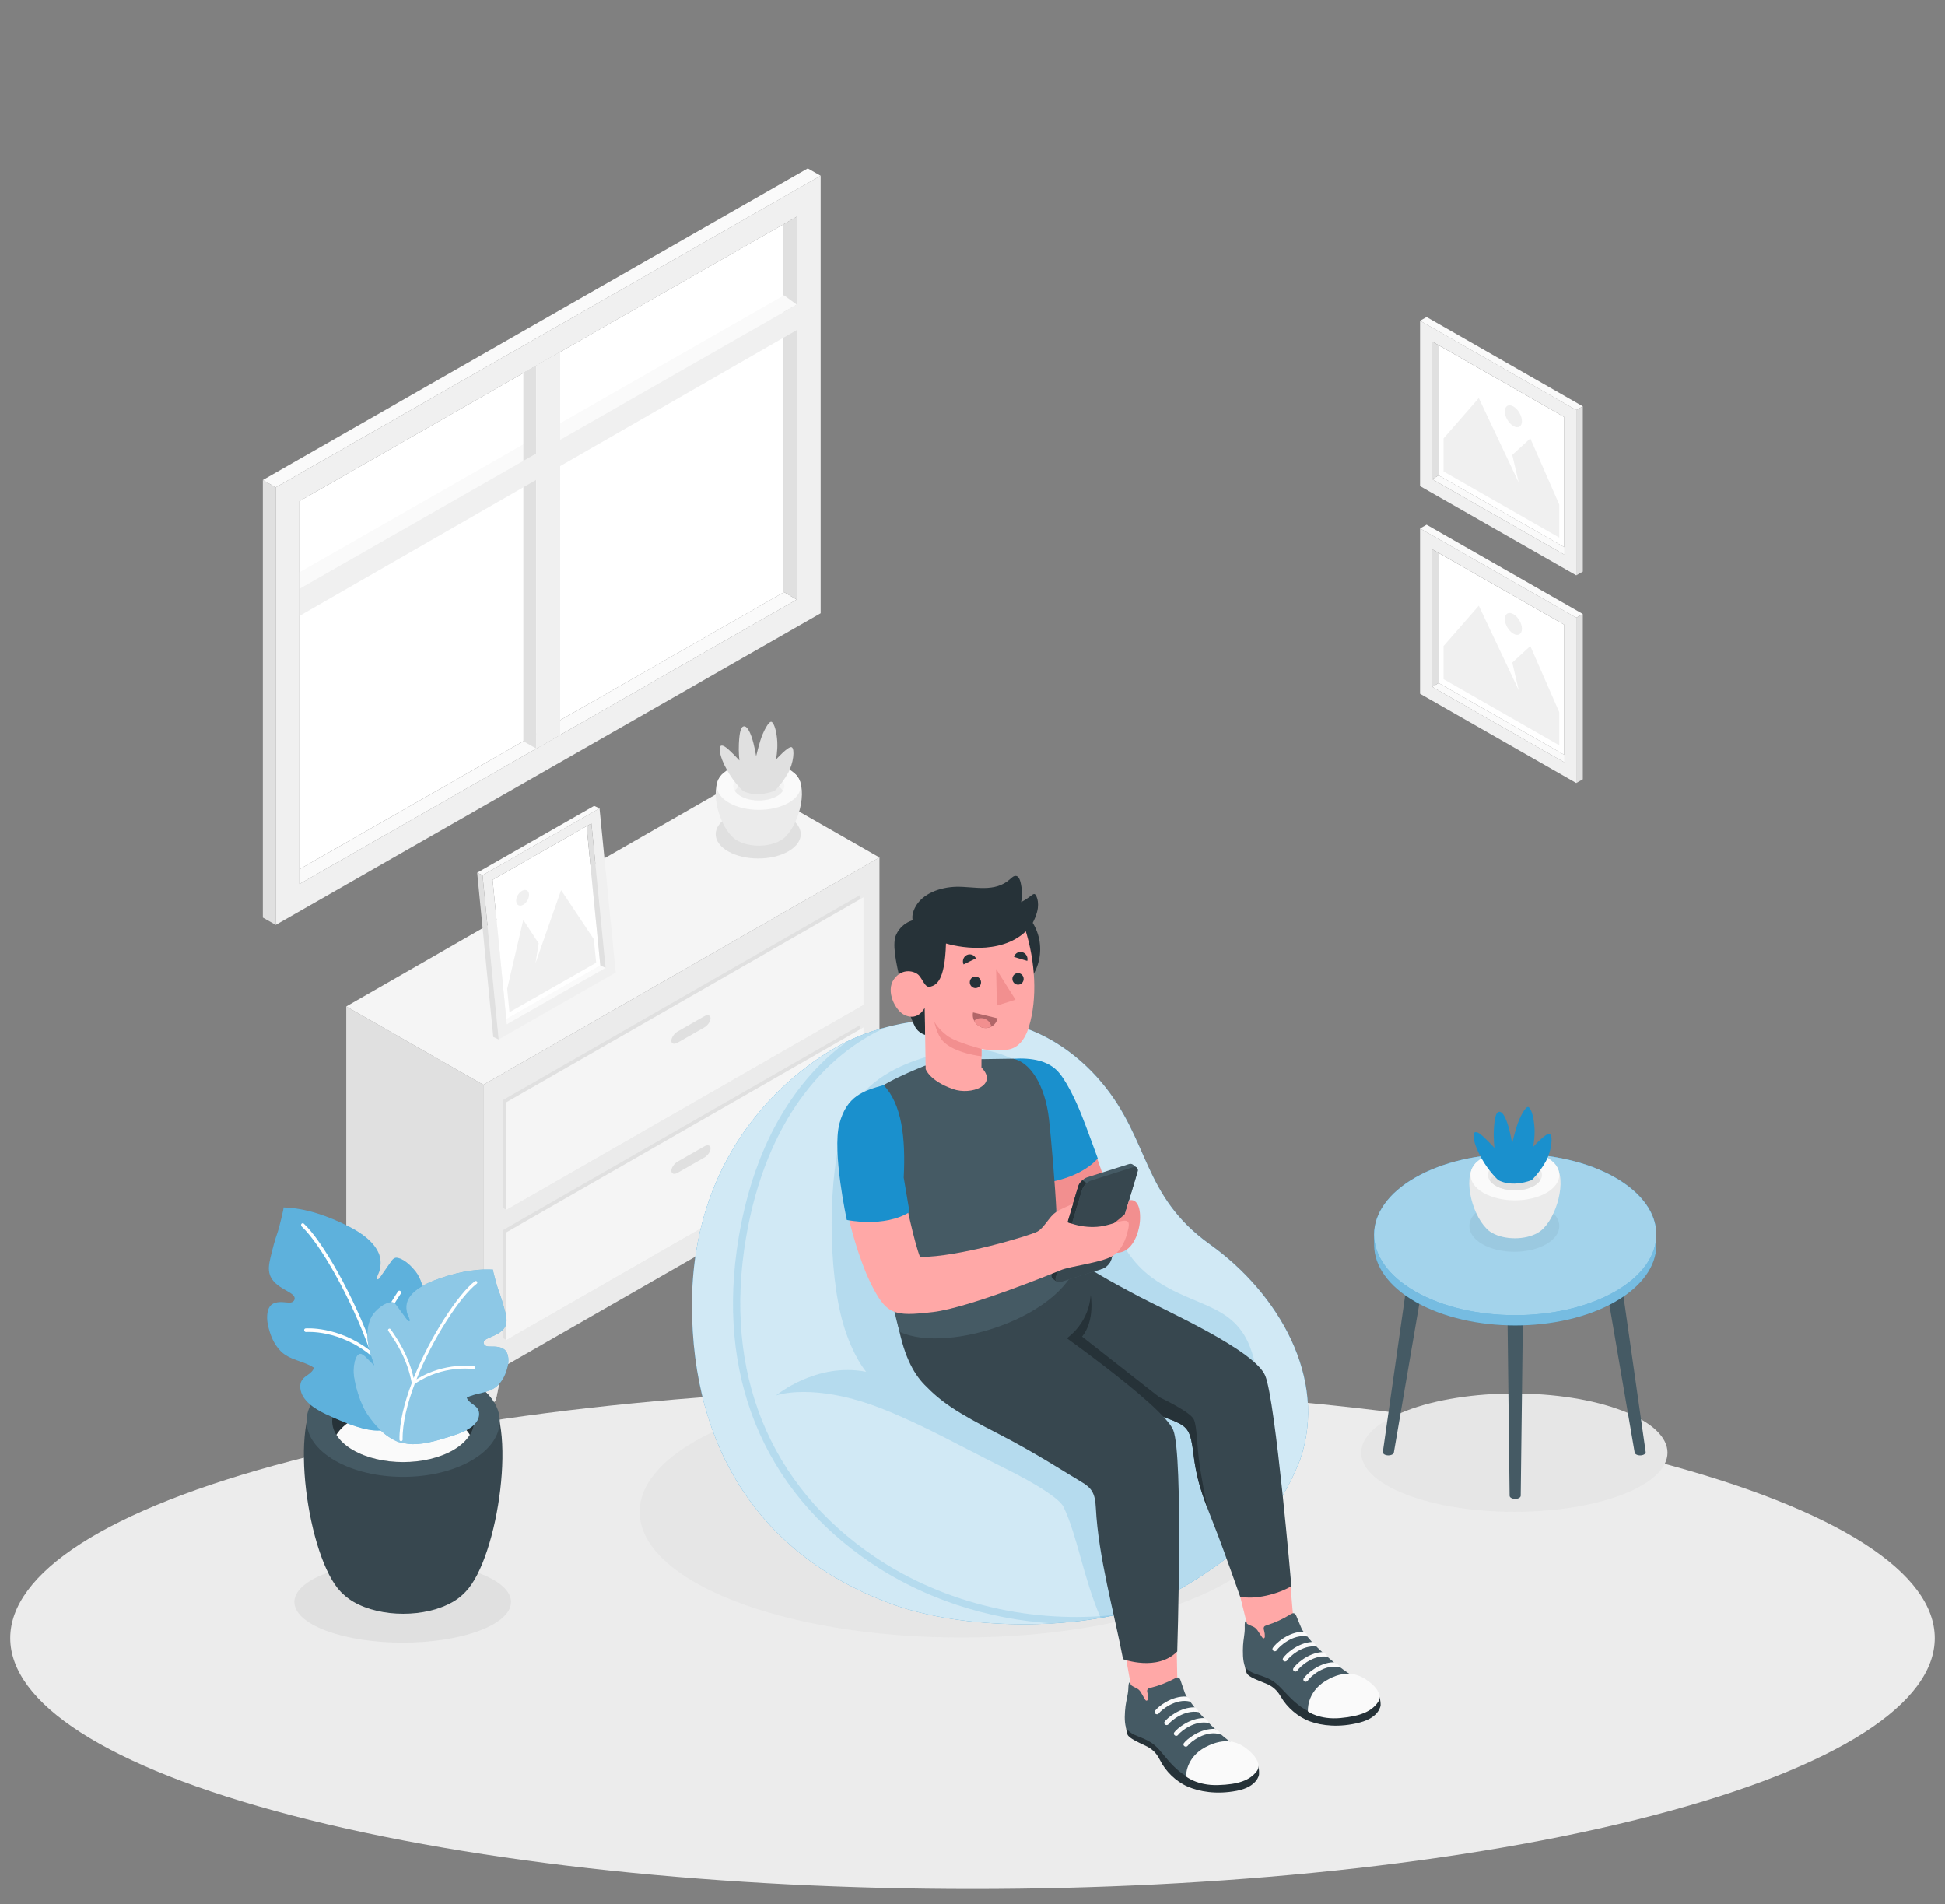 <svg width="190" height="186" viewBox="0 0 190 186" fill="none" xmlns="http://www.w3.org/2000/svg">
<rect x="0" y="0" width="190" height="186" fill="#808080" stroke="none"/>
<path d="M28.533 177.325C-8.178 167.758 -8.178 152.243 28.533 142.675C65.244 133.108 124.762 133.108 161.469 142.675C198.175 152.243 198.179 167.758 161.469 177.325C124.762 186.892 65.244 186.892 28.533 177.325Z" fill="#ECECEC"/>
<path d="M46.819 153.663C50.952 155.214 50.952 157.73 46.819 159.281C42.685 160.832 35.986 160.832 31.857 159.281C27.723 157.73 27.723 155.214 31.857 153.663C35.986 152.112 42.685 152.112 46.819 153.663Z" fill="#E0E0E0"/>
<path d="M137.353 137.804C131.513 140.06 131.513 143.718 137.353 145.974C143.197 148.231 152.665 148.231 158.509 145.974C164.353 143.718 164.353 140.06 158.509 137.804C152.665 135.547 143.193 135.547 137.353 137.804Z" fill="#E6E6E6"/>
<path d="M93.865 159.944C111.195 159.944 125.243 154.448 125.243 147.667C125.243 140.886 111.195 135.389 93.865 135.389C76.535 135.389 62.486 140.886 62.486 147.667C62.486 154.448 76.535 159.944 93.865 159.944Z" fill="#E6E6E6"/>
<path d="M153.425 53.792L152.793 54.162L139.907 46.799L140.535 46.429L153.425 53.792Z" fill="#FAFAFA"/>
<path d="M140.535 46.429L152.793 53.432V40.728L140.535 33.728V46.429Z" fill="white"/>
<path d="M138.72 47.477L153.98 56.197V40.05L138.72 31.33V47.477ZM139.907 33.361L152.793 40.724V54.162L139.907 46.799V33.361Z" fill="#F0F0F0"/>
<path d="M139.907 46.799L140.535 46.429V33.728L139.907 33.361V46.799Z" fill="#E0E0E0"/>
<path d="M138.72 31.33L139.359 30.967L154.619 39.688L153.98 40.05L138.72 31.33Z" fill="#FAFAFA"/>
<path d="M154.619 39.688L153.98 40.05V56.193L154.619 55.834V39.688Z" fill="#E0E0E0"/>
<path d="M141.015 46.047L152.317 52.508V49.276L149.49 42.819L147.728 44.435L148.363 47.14L144.458 38.88L141.015 42.819V46.047Z" fill="#F0F0F0"/>
<path d="M147.838 39.703C148.299 39.968 148.673 40.608 148.673 41.135C148.673 41.663 148.299 41.876 147.838 41.614C147.377 41.349 147.002 40.709 147.002 40.181C146.999 39.65 147.373 39.437 147.838 39.703Z" fill="#F0F0F0"/>
<path d="M153.425 74.076L152.793 74.446L139.907 67.084L140.535 66.713L153.425 74.076Z" fill="#FAFAFA"/>
<path d="M140.535 66.713L152.793 73.717V61.012L140.535 54.012V66.713Z" fill="white"/>
<path d="M138.72 67.761L153.98 76.481V60.335L138.72 51.614V67.761ZM139.907 53.646L152.793 61.008V74.446L139.907 67.084V53.646Z" fill="#F0F0F0"/>
<path d="M139.907 67.084L140.535 66.713V54.012L139.907 53.646V67.084Z" fill="#E0E0E0"/>
<path d="M138.72 51.614L139.359 51.251L154.619 59.972L153.98 60.335L138.72 51.614Z" fill="#FAFAFA"/>
<path d="M154.619 59.972L153.98 60.335V76.478L154.619 76.118V59.972Z" fill="#E0E0E0"/>
<path d="M141.015 66.332L152.317 72.793V69.56L149.49 63.103L147.728 64.719L148.363 67.424L144.458 59.164L141.015 63.103V66.332Z" fill="#F0F0F0"/>
<path d="M147.838 59.987C148.299 60.252 148.673 60.892 148.673 61.42C148.673 61.947 148.299 62.16 147.838 61.898C147.377 61.633 147.002 60.993 147.002 60.466C147.002 59.938 147.373 59.721 147.838 59.987Z" fill="#F0F0F0"/>
<path d="M137.362 125.851C137.362 125.739 137.437 125.627 137.588 125.541C137.887 125.368 138.375 125.368 138.677 125.541C138.828 125.627 138.904 125.739 138.904 125.851L136.167 141.852C136.163 141.93 136.114 142.005 136.008 142.065C135.797 142.185 135.453 142.185 135.241 142.065C135.139 142.005 135.086 141.927 135.082 141.852L137.362 125.851Z" fill="#455A64"/>
<path d="M158.484 125.851C158.484 125.739 158.409 125.627 158.258 125.541C157.959 125.368 157.471 125.368 157.169 125.541C157.018 125.627 156.942 125.739 156.942 125.851L159.679 141.852C159.683 141.93 159.732 142.005 159.838 142.065C160.049 142.185 160.393 142.185 160.605 142.065C160.707 142.005 160.76 141.927 160.764 141.852L158.484 125.851Z" fill="#455A64"/>
<path d="M148.785 127.063C148.785 126.951 148.709 126.839 148.558 126.753C148.259 126.581 147.772 126.581 147.469 126.753C147.318 126.839 147.243 126.951 147.243 127.063L147.469 146.102C147.473 146.18 147.522 146.255 147.628 146.315C147.84 146.435 148.184 146.435 148.396 146.315C148.498 146.255 148.55 146.176 148.554 146.102L148.785 127.063Z" fill="#455A64"/>
<path d="M161.803 120.58H161.792C161.796 118.563 160.457 116.547 157.766 115.009C152.383 111.934 143.655 111.934 138.273 115.009C135.581 116.547 134.247 118.563 134.247 120.58H134.236V121.661C134.27 123.651 135.615 125.634 138.273 127.153C143.655 130.228 152.383 130.228 157.766 127.153C160.423 125.634 161.773 123.651 161.803 121.661V120.58Z" fill="#1A90CD"/>
<path opacity="0.4" d="M161.803 120.58H161.792C161.796 118.563 160.457 116.547 157.766 115.009C152.383 111.934 143.655 111.934 138.273 115.009C135.581 116.547 134.247 118.563 134.247 120.58H134.236V121.661C134.27 123.651 135.615 125.634 138.273 127.153C143.655 130.228 152.383 130.228 157.766 127.153C160.423 125.634 161.773 123.651 161.803 121.661V120.58Z" fill="white"/>
<path d="M138.269 115.009C132.886 118.084 132.886 123.071 138.269 126.15C143.652 129.226 152.38 129.226 157.762 126.15C163.145 123.075 163.145 118.088 157.762 115.009C152.38 111.934 143.652 111.934 138.269 115.009Z" fill="#1A90CD"/>
<path opacity="0.6" d="M138.269 115.009C132.886 118.084 132.886 123.071 138.269 126.15C143.652 129.226 152.38 129.226 157.762 126.15C163.145 123.075 163.145 118.088 157.762 115.009C152.38 111.934 143.652 111.934 138.269 115.009Z" fill="white"/>
<g opacity="0.05">
<path d="M151.038 117.976C152.754 118.956 152.754 120.55 151.038 121.53C149.322 122.51 146.536 122.51 144.82 121.53C143.104 120.55 143.104 118.956 144.82 117.976C146.536 116.996 149.318 116.996 151.038 117.976Z" fill="black"/>
</g>
<path d="M145.19 119.974C143.693 118.462 142.816 114.691 144.275 113.494H151.695C153.154 114.691 152.278 118.462 150.781 119.974C150.769 119.989 150.754 120 150.739 120.015C150.72 120.03 150.705 120.049 150.686 120.064C150.645 120.105 150.599 120.142 150.55 120.183C150.539 120.194 150.527 120.202 150.516 120.209C150.478 120.239 150.444 120.266 150.403 120.295C150.338 120.34 150.274 120.382 150.21 120.419C148.981 121.122 146.986 121.122 145.753 120.419C145.689 120.382 145.621 120.34 145.557 120.295C145.519 120.269 145.485 120.243 145.451 120.217C145.436 120.206 145.421 120.194 145.405 120.183C145.36 120.146 145.315 120.108 145.277 120.067C145.258 120.049 145.235 120.03 145.216 120.011C145.216 119.996 145.201 119.985 145.19 119.974Z" fill="#EBEBEB"/>
<path d="M151.053 113.012C152.746 113.98 152.746 115.548 151.053 116.517C149.359 117.486 146.615 117.486 144.922 116.517C143.228 115.548 143.228 113.98 144.922 113.012C146.615 112.043 149.359 112.043 151.053 113.012Z" fill="#FAFAFA"/>
<path d="M149.855 113.696C150.886 114.284 150.886 115.237 149.855 115.829C148.823 116.416 147.156 116.416 146.124 115.829C145.092 115.241 145.092 114.284 146.124 113.696C147.152 113.109 148.823 113.109 149.855 113.696Z" fill="#EBEBEB"/>
<path d="M146.124 114.71C147.156 114.123 148.823 114.123 149.855 114.71C150.142 114.875 150.346 115.065 150.471 115.271C150.342 115.477 150.138 115.668 149.855 115.832C148.823 116.42 147.156 116.42 146.124 115.832C145.836 115.668 145.632 115.477 145.508 115.271C145.632 115.065 145.836 114.871 146.124 114.71Z" fill="#E0E0E0"/>
<path d="M149.628 115.267C149.628 115.267 150.353 114.583 150.977 113.49C151.601 112.398 151.714 110.939 151.393 110.759C151.072 110.58 149.76 112.035 149.76 112.035C149.76 112.035 149.953 111.145 149.9 110.172C149.843 109.199 149.605 108.316 149.325 108.141C149.046 107.961 148.414 109.188 148.146 110.075C147.878 110.961 147.715 111.691 147.715 111.691C147.715 111.691 147.53 110.49 147.231 109.648C146.902 108.728 146.608 108.518 146.377 108.608C146.146 108.698 145.995 109.128 145.927 110.359C145.882 111.22 145.984 112.117 145.984 112.117C145.984 112.117 145.523 111.612 145.009 111.126C144.445 110.591 144.203 110.516 144.041 110.617C143.878 110.718 143.837 111.553 144.71 113.116C145.481 114.497 146.358 115.264 146.358 115.264C146.358 115.264 147.56 116.042 149.628 115.267Z" fill="#1A90CD"/>
<path d="M49.67 130.722L48.422 136.836L47.21 137.529L46.013 136.845L44.755 130.722L47.21 129.316L49.67 130.722Z" fill="#E0E0E0"/>
<path opacity="0.05" d="M49.67 130.722L48.422 136.836L47.21 137.529L46.013 136.845L44.755 130.722L47.21 129.316L49.67 130.722Z" fill="black"/>
<path d="M47.21 137.529V132.123L49.67 130.722L48.422 136.836L47.21 137.529Z" fill="#EBEBEB"/>
<path opacity="0.05" d="M49.67 130.722L48.862 134.672L47.21 135.614L45.567 134.677L44.755 130.722L47.21 129.316L49.67 130.722Z" fill="black"/>
<path d="M38.866 124.549L37.622 130.667L36.41 131.356L35.208 130.671L33.955 124.549L36.41 123.148L38.866 124.549Z" fill="#E0E0E0"/>
<path opacity="0.05" d="M38.866 124.549L37.622 130.667L36.41 131.356L35.208 130.671L33.955 124.549L36.41 123.148L38.866 124.549Z" fill="black"/>
<path d="M36.41 131.356V125.954L38.866 124.549L37.622 130.667L36.41 131.356Z" fill="#EBEBEB"/>
<path opacity="0.05" d="M38.866 124.549L38.063 128.499L36.41 129.445L34.767 128.503L33.955 124.549L36.41 123.148L38.866 124.549Z" fill="black"/>
<path opacity="0.05" d="M85.216 110.323L83.968 116.441L82.756 117.13L81.559 116.446L80.301 110.323L82.756 108.917L85.216 110.323Z" fill="black"/>
<path d="M82.756 117.13V111.729L85.216 110.323L83.968 116.441L82.756 117.13Z" fill="#EBEBEB"/>
<path opacity="0.05" d="M85.216 110.323L84.409 114.273L82.756 115.215L81.113 114.278L80.301 110.323L82.756 108.917L85.216 110.323Z" fill="black"/>
<path d="M47.21 134.626L33.825 126.978V98.302L47.21 105.955V134.626Z" fill="#E0E0E0"/>
<path d="M47.21 105.955L85.912 83.755V112.427L47.21 134.626V105.955Z" fill="#EBEBEB"/>
<path d="M85.912 83.755L47.21 105.955L33.825 98.302L72.523 76.103L85.912 83.755Z" fill="#F5F5F5"/>
<path d="M49.122 120.157L84 100.144L83.996 110.667L84.348 110.87L49.475 130.883L49.122 130.681V120.157Z" fill="#E0E0E0"/>
<path d="M49.475 120.359L84.348 100.346V110.87L49.475 130.883V120.359Z" fill="#F5F5F5"/>
<path d="M66.197 113.46L68.801 111.972C69.139 111.779 69.413 111.866 69.413 112.17C69.413 112.473 69.139 112.872 68.801 113.065L66.197 114.553C65.858 114.746 65.584 114.659 65.584 114.356C65.584 114.053 65.858 113.653 66.197 113.46Z" fill="#E0E0E0"/>
<path d="M49.122 107.452L83.996 87.439V97.962L84.348 98.164L49.475 118.178L49.122 117.975V107.452Z" fill="#E0E0E0"/>
<path d="M49.475 107.654L84.348 87.641V98.164L49.475 118.178V107.654Z" fill="#F5F5F5"/>
<path d="M66.192 100.75L68.796 99.262C69.135 99.069 69.409 99.157 69.409 99.46C69.409 99.763 69.135 100.163 68.796 100.355L66.192 101.844C65.853 102.037 65.58 101.949 65.58 101.646C65.584 101.348 65.858 100.948 66.192 100.75Z" fill="#E0E0E0"/>
<path d="M77.006 79.8C78.63 80.728 78.63 82.23 77.006 83.158C75.382 84.086 72.75 84.086 71.13 83.158C69.506 82.23 69.506 80.728 71.13 79.8C72.755 78.872 75.386 78.872 77.006 79.8Z" fill="#E0E0E0"/>
<path d="M71.483 81.684C70.068 80.255 69.242 76.691 70.62 75.561H77.633C79.011 76.691 78.18 80.255 76.769 81.684C76.755 81.697 76.742 81.711 76.732 81.725C76.718 81.739 76.7 81.757 76.686 81.771C76.644 81.808 76.602 81.844 76.556 81.881C76.546 81.89 76.533 81.899 76.523 81.909C76.491 81.936 76.454 81.964 76.417 81.987C76.356 82.028 76.296 82.069 76.236 82.102C75.075 82.768 73.186 82.768 72.026 82.102C71.966 82.069 71.901 82.028 71.841 81.987C71.803 81.964 71.775 81.936 71.743 81.913C71.729 81.904 71.715 81.89 71.701 81.881C71.659 81.844 71.618 81.808 71.576 81.771C71.557 81.752 71.539 81.734 71.52 81.716C71.506 81.707 71.492 81.697 71.483 81.684Z" fill="#EBEBEB"/>
<path d="M77.025 75.106C78.626 76.02 78.626 77.504 77.025 78.418C75.423 79.332 72.829 79.332 71.228 78.418C69.627 77.504 69.627 76.02 71.228 75.106C72.829 74.192 75.423 74.192 77.025 75.106Z" fill="#FAFAFA"/>
<path d="M75.888 75.754C76.862 76.309 76.862 77.21 75.888 77.77C74.913 78.326 73.335 78.326 72.36 77.77C71.386 77.214 71.386 76.314 72.36 75.754C73.335 75.198 74.918 75.198 75.888 75.754Z" fill="#F5F5F5"/>
<path d="M72.365 76.709C73.34 76.153 74.918 76.153 75.892 76.709C76.161 76.865 76.356 77.044 76.477 77.237C76.356 77.43 76.166 77.614 75.892 77.765C74.918 78.321 73.34 78.321 72.365 77.765C72.096 77.609 71.901 77.43 71.78 77.237C71.901 77.049 72.091 76.865 72.365 76.709Z" fill="#EBEBEB"/>
<path d="M75.674 77.242C75.674 77.242 76.361 76.594 76.95 75.565C77.54 74.536 77.647 73.154 77.345 72.984C77.038 72.814 75.799 74.192 75.799 74.192C75.799 74.192 75.98 73.351 75.929 72.433C75.878 71.514 75.651 70.683 75.386 70.513C75.122 70.343 74.528 71.5 74.272 72.341C74.017 73.181 73.864 73.87 73.864 73.87C73.864 73.87 73.692 72.736 73.409 71.941C73.098 71.068 72.82 70.871 72.602 70.958C72.383 71.045 72.24 71.45 72.179 72.612C72.133 73.425 72.23 74.275 72.23 74.275C72.23 74.275 71.794 73.797 71.307 73.338C70.773 72.832 70.546 72.763 70.392 72.86C70.239 72.956 70.198 73.746 71.024 75.221C71.752 76.525 72.583 77.251 72.583 77.251C72.583 77.251 73.725 77.968 75.674 77.242Z" fill="#E0E0E0"/>
<path d="M48.988 99.804L49.508 100.052L59.161 94.536L58.641 94.288L48.988 99.804Z" fill="#FAFAFA"/>
<path d="M58.641 94.288L49.456 99.538L48.12 85.942L57.305 80.696L58.641 94.288Z" fill="white"/>
<path d="M60.145 94.99L48.714 101.522L47.136 85.487L58.567 78.955L60.145 94.99ZM57.773 80.425L48.12 85.942L49.508 100.057L59.161 94.54L57.773 80.425Z" fill="#F0F0F0"/>
<path d="M59.161 94.536L58.641 94.288L57.305 80.696L57.773 80.425L59.161 94.536Z" fill="#E0E0E0"/>
<path d="M58.567 78.955L58.038 78.712L46.612 85.243L47.136 85.487L58.567 78.955Z" fill="#FAFAFA"/>
<path d="M46.612 85.243L47.136 85.487L48.714 101.522L48.185 101.279L46.612 85.243Z" fill="#E0E0E0"/>
<path d="M58.237 94.031L49.767 98.867L49.545 96.58L51.118 89.851L52.622 92.147L52.311 94.081L54.812 86.943L58.01 91.739L58.237 94.031Z" fill="#F0F0F0"/>
<path d="M50.988 87.016C50.64 87.214 50.389 87.678 50.427 88.05C50.464 88.422 50.775 88.569 51.118 88.371C51.462 88.174 51.712 87.71 51.68 87.338C51.647 86.961 51.336 86.819 50.988 87.016Z" fill="#F0F0F0"/>
<path d="M76.588 57.835L29.249 84.903V48.947L76.588 21.874V57.835Z" fill="white"/>
<path d="M29.249 84.908V86.346L77.828 58.565L76.588 57.835L29.249 84.908Z" fill="#FAFAFA"/>
<path d="M80.167 59.902L26.933 90.342V47.601L80.167 17.161V59.902ZM77.828 21.166L29.249 48.947V86.346L77.828 58.565V21.166Z" fill="#F0F0F0"/>
<path d="M77.828 58.565L76.588 57.835V21.874L77.828 21.166V58.565Z" fill="#E0E0E0"/>
<path d="M80.167 17.161L78.909 16.445L25.676 46.885L26.933 47.596L80.167 17.161Z" fill="#FAFAFA"/>
<path d="M25.676 46.885L26.933 47.596V90.337L25.676 89.625V46.885Z" fill="#E0E0E0"/>
<path d="M29.249 55.897V57.509L77.828 29.751L76.588 28.846L29.249 55.897Z" fill="#FAFAFA"/>
<path d="M51.123 36.425L52.38 35.709V73.108L51.123 72.396V36.425Z" fill="#E0E0E0"/>
<path d="M54.719 34.377L52.38 35.709V73.108L54.719 71.771V34.377Z" fill="#F0F0F0"/>
<path d="M77.828 29.751V32.245L29.249 60.164V57.509L77.828 29.751Z" fill="#F0F0F0"/>
<path d="M45.466 155.491C48.72 152.169 50.629 138.645 47.458 136.011H31.31C28.138 138.645 30.047 152.165 33.298 155.487C33.325 155.517 33.358 155.547 33.389 155.577C33.426 155.615 33.464 155.652 33.502 155.686C33.593 155.775 33.691 155.861 33.797 155.947C33.824 155.97 33.85 155.989 33.876 156.007C33.956 156.071 34.035 156.131 34.122 156.194C34.262 156.292 34.402 156.385 34.542 156.464C37.218 158.009 41.557 158.009 44.234 156.464C44.377 156.385 44.517 156.292 44.657 156.194C44.736 156.138 44.812 156.078 44.884 156.022C44.914 155.996 44.948 155.974 44.978 155.947C45.08 155.865 45.175 155.779 45.262 155.693C45.307 155.652 45.349 155.611 45.39 155.566C45.413 155.543 45.439 155.517 45.466 155.491Z" fill="#37474F"/>
<path d="M32.712 134.949C29.027 137.077 29.027 140.53 32.712 142.659C36.398 144.788 42.37 144.788 46.056 142.659C49.741 140.53 49.741 137.077 46.056 134.949C42.366 132.82 36.394 132.82 32.712 134.949Z" fill="#455A64"/>
<path d="M34.481 135.974C31.775 137.537 31.775 140.07 34.481 141.634C37.188 143.198 41.572 143.198 44.279 141.634C46.985 140.07 46.985 137.537 44.279 135.974C41.576 134.41 37.188 134.41 34.481 135.974Z" fill="#263238"/>
<path d="M44.279 138.66C41.572 137.096 37.188 137.096 34.481 138.66C33.729 139.094 33.196 139.606 32.86 140.149C33.192 140.691 33.729 141.2 34.481 141.638C37.188 143.202 41.572 143.202 44.279 141.638C45.031 141.204 45.564 140.691 45.901 140.149C45.568 139.606 45.031 139.094 44.279 138.66Z" fill="#FAFAFA"/>
<path d="M38.174 139.595C38.065 139.636 37.206 139.726 37.089 139.73C35.732 139.786 34.073 139.124 32.58 138.469C31.597 138.039 30.27 137.451 29.635 136.445C29.322 135.948 29.204 135.263 29.495 134.806C29.809 134.316 30.52 134.178 30.66 133.587C29.616 132.902 28.278 132.865 27.39 131.941C26.721 131.245 26.373 130.351 26.169 129.393C26.048 128.828 26.048 128.061 26.347 127.624C26.702 127.107 27.424 127.152 28.04 127.216C28.203 127.231 28.373 127.246 28.52 127.19C28.668 127.133 28.796 126.984 28.785 126.808C28.773 126.591 28.577 126.426 28.399 126.31C28.017 126.063 27.609 125.869 27.239 125.603C26.868 125.334 26.524 124.979 26.366 124.53C26.18 123.995 26.286 123.422 26.407 122.895C26.615 122.004 26.846 121.107 27.152 120.257C27.227 120.052 27.768 117.942 27.692 117.938C29.851 117.994 32.077 118.78 34.084 119.801C35.207 120.37 36.806 121.402 37.127 122.839C37.218 123.246 37.18 123.658 37.089 124.047C37.048 124.223 36.961 124.384 36.897 124.552C36.859 124.657 36.693 125.061 36.972 124.93C37.033 124.9 37.078 124.84 37.116 124.784C37.471 124.272 37.827 123.759 38.182 123.25C38.288 123.097 38.405 122.936 38.571 122.876C38.93 122.745 39.781 123.149 40.593 124.185C41.13 124.874 41.376 125.794 41.425 126.658C41.508 128.046 41.108 129.359 40.711 130.635C41.032 130.31 41.353 129.984 41.675 129.659C42.801 128.518 43.009 131.208 42.971 131.765C42.861 133.235 42.268 135.401 41.523 136.572C40.654 137.923 39.63 139.056 38.174 139.595Z" fill="#1A90CD"/>
<path opacity="0.3" d="M38.174 139.595C38.065 139.636 37.206 139.726 37.089 139.73C35.732 139.786 34.073 139.124 32.58 138.469C31.597 138.039 30.27 137.451 29.635 136.445C29.322 135.948 29.204 135.263 29.495 134.806C29.809 134.316 30.52 134.178 30.66 133.587C29.616 132.902 28.278 132.865 27.39 131.941C26.721 131.245 26.373 130.351 26.169 129.393C26.048 128.828 26.048 128.061 26.347 127.624C26.702 127.107 27.424 127.152 28.04 127.216C28.203 127.231 28.373 127.246 28.52 127.19C28.668 127.133 28.796 126.984 28.785 126.808C28.773 126.591 28.577 126.426 28.399 126.31C28.017 126.063 27.609 125.869 27.239 125.603C26.868 125.334 26.524 124.979 26.366 124.53C26.18 123.995 26.286 123.422 26.407 122.895C26.615 122.004 26.846 121.107 27.152 120.257C27.227 120.052 27.768 117.942 27.692 117.938C29.851 117.994 32.077 118.78 34.084 119.801C35.207 120.37 36.806 121.402 37.127 122.839C37.218 123.246 37.18 123.658 37.089 124.047C37.048 124.223 36.961 124.384 36.897 124.552C36.859 124.657 36.693 125.061 36.972 124.93C37.033 124.9 37.078 124.84 37.116 124.784C37.471 124.272 37.827 123.759 38.182 123.25C38.288 123.097 38.405 122.936 38.571 122.876C38.93 122.745 39.781 123.149 40.593 124.185C41.13 124.874 41.376 125.794 41.425 126.658C41.508 128.046 41.108 129.359 40.711 130.635C41.032 130.31 41.353 129.984 41.675 129.659C42.801 128.518 43.009 131.208 42.971 131.765C42.861 133.235 42.268 135.401 41.523 136.572C40.654 137.923 39.63 139.056 38.174 139.595Z" fill="white"/>
<path d="M36.639 132.39C37.116 129.468 38.374 127.537 39.13 126.385L39.157 126.344C39.206 126.269 39.187 126.157 39.112 126.097C39.04 126.037 38.938 126.049 38.889 126.123L38.862 126.164C38.14 127.268 36.968 129.079 36.424 131.776C34.549 126.524 31.472 121.185 29.688 119.528C29.613 119.46 29.503 119.464 29.446 119.539C29.39 119.618 29.405 119.734 29.48 119.805C31.242 121.439 34.281 126.718 36.122 131.896C33.007 129.494 29.881 129.748 29.847 129.752C29.76 129.76 29.699 129.846 29.715 129.943C29.726 130.01 29.767 130.066 29.82 130.089C29.847 130.1 29.873 130.104 29.9 130.104C29.934 130.1 33.192 129.831 36.318 132.472C37.15 134.93 37.69 137.332 37.671 139.281C37.671 139.356 37.709 139.423 37.766 139.46C37.789 139.475 37.815 139.483 37.842 139.487C37.936 139.498 38.015 139.423 38.015 139.318C38.038 137.335 37.486 134.889 36.639 132.39Z" fill="white"/>
<path d="M38.892 140.841C38.991 140.882 39.758 141.017 39.868 141.032C41.085 141.178 42.57 140.759 43.905 140.336C44.785 140.059 45.972 139.677 46.532 138.907C46.812 138.525 46.914 137.975 46.649 137.586C46.365 137.163 45.727 136.999 45.598 136.509C46.528 136.026 47.73 136.097 48.52 135.413C49.117 134.896 49.42 134.193 49.601 133.43C49.707 132.981 49.703 132.356 49.431 131.978C49.11 131.533 48.463 131.518 47.911 131.522C47.764 131.522 47.617 131.522 47.481 131.466C47.348 131.41 47.235 131.279 47.242 131.136C47.25 130.961 47.424 130.841 47.586 130.762C47.927 130.59 48.293 130.463 48.622 130.272C48.955 130.081 49.261 129.816 49.397 129.46C49.56 129.038 49.461 128.566 49.348 128.129C49.155 127.388 48.943 126.643 48.664 125.933C48.596 125.76 48.097 124.006 48.165 124.01C46.229 123.897 44.237 124.373 42.442 125.053C41.44 125.435 40.011 126.153 39.732 127.298C39.652 127.624 39.686 127.96 39.773 128.282C39.811 128.428 39.89 128.566 39.947 128.705C39.981 128.795 40.132 129.135 39.883 129.004C39.826 128.974 39.788 128.925 39.751 128.873C39.429 128.432 39.108 127.99 38.783 127.549C38.684 127.418 38.582 127.279 38.431 127.216C38.11 127.081 37.346 127.347 36.624 128.132C36.144 128.652 35.933 129.382 35.891 130.081C35.823 131.204 36.194 132.3 36.556 133.362C36.265 133.074 35.974 132.786 35.687 132.498C34.67 131.488 34.496 133.658 34.538 134.114C34.644 135.315 35.188 137.122 35.865 138.125C36.655 139.296 37.581 140.295 38.892 140.841Z" fill="#1A90CD"/>
<path opacity="0.5" d="M38.892 140.841C38.991 140.882 39.758 141.017 39.868 141.032C41.085 141.178 42.57 140.759 43.905 140.336C44.785 140.059 45.972 139.677 46.532 138.907C46.812 138.525 46.914 137.975 46.649 137.586C46.365 137.163 45.727 136.999 45.598 136.509C46.528 136.026 47.73 136.097 48.52 135.413C49.117 134.896 49.42 134.193 49.601 133.43C49.707 132.981 49.703 132.356 49.431 131.978C49.11 131.533 48.463 131.518 47.911 131.522C47.764 131.522 47.617 131.522 47.481 131.466C47.348 131.41 47.235 131.279 47.242 131.136C47.25 130.961 47.424 130.841 47.586 130.762C47.927 130.59 48.293 130.463 48.622 130.272C48.955 130.081 49.261 129.816 49.397 129.46C49.56 129.038 49.461 128.566 49.348 128.129C49.155 127.388 48.943 126.643 48.664 125.933C48.596 125.76 48.097 124.006 48.165 124.01C46.229 123.897 44.237 124.373 42.442 125.053C41.44 125.435 40.011 126.153 39.732 127.298C39.652 127.624 39.686 127.96 39.773 128.282C39.811 128.428 39.89 128.566 39.947 128.705C39.981 128.795 40.132 129.135 39.883 129.004C39.826 128.974 39.788 128.925 39.751 128.873C39.429 128.432 39.108 127.99 38.783 127.549C38.684 127.418 38.582 127.279 38.431 127.216C38.11 127.081 37.346 127.347 36.624 128.132C36.144 128.652 35.933 129.382 35.891 130.081C35.823 131.204 36.194 132.3 36.556 133.362C36.265 133.074 35.974 132.786 35.687 132.498C34.67 131.488 34.496 133.658 34.538 134.114C34.644 135.315 35.188 137.122 35.865 138.125C36.655 139.296 37.581 140.295 38.892 140.841Z" fill="white"/>
<path d="M40.223 135.095C39.781 132.685 38.639 131.024 37.955 130.033L37.928 129.995C37.883 129.932 37.902 129.842 37.966 129.797C38.031 129.752 38.121 129.771 38.167 129.835L38.189 129.872C38.843 130.822 39.905 132.378 40.408 134.608C42.06 130.478 44.789 126.363 46.381 125.147C46.449 125.098 46.543 125.106 46.596 125.173C46.649 125.24 46.634 125.334 46.57 125.386C45.001 126.587 42.306 130.65 40.684 134.728C43.462 133.003 46.271 133.441 46.297 133.445C46.377 133.456 46.43 133.531 46.415 133.609C46.407 133.662 46.365 133.703 46.32 133.722C46.297 133.729 46.275 133.733 46.248 133.725C46.218 133.722 43.296 133.261 40.506 135.181C39.777 137.115 39.304 139.03 39.331 140.616C39.331 140.676 39.297 140.729 39.248 140.755C39.229 140.766 39.206 140.77 39.18 140.77C39.093 140.77 39.025 140.702 39.025 140.62C38.998 139.011 39.478 137.062 40.223 135.095Z" fill="white"/>
<path d="M81.736 102.259C75.956 105.559 67.595 113.37 67.595 127.459C67.595 141.548 74.323 152.023 87.205 156.703C94.096 159.206 105.141 159.337 112.244 156.831C119.483 153.164 124.355 149.397 127.012 142.555C129.745 134.612 124.854 126.299 118.201 121.548C111.548 116.797 112.342 111.384 107.64 105.761C105.111 102.738 101.388 100.153 96.844 99.651C91.881 99.109 86.132 99.745 81.736 102.259Z" fill="#1A90CD"/>
<path opacity="0.8" d="M81.736 102.259C75.956 105.559 67.595 113.37 67.595 127.459C67.595 141.548 74.323 152.023 87.205 156.703C94.096 159.206 105.141 159.337 112.244 156.831C119.483 153.164 124.355 149.397 127.012 142.555C129.745 134.612 124.854 126.299 118.201 121.548C111.548 116.797 112.342 111.384 107.64 105.761C105.111 102.738 101.388 100.153 96.844 99.651C91.881 99.109 86.132 99.745 81.736 102.259Z" fill="white"/>
<path opacity="0.15" d="M109.152 157.706C100.9 158.66 92.274 156.651 85.504 152.094C75.136 145.113 70.649 134.047 72.868 120.935C74.829 109.352 80.681 102.974 86.555 100.336C85.24 100.68 83.966 101.137 82.771 101.717C78.016 105.151 73.786 111.256 72.168 120.815C69.9 134.216 74.497 145.529 85.107 152.674C90.26 156.142 96.463 158.162 102.775 158.563C104.99 158.439 107.16 158.155 109.152 157.706Z" fill="#1A90CD"/>
<path opacity="0.15" d="M114.157 125.813C109.87 123.467 109.039 120.897 105.319 111.335C101.599 101.769 94.814 102.495 94.814 102.495C94.814 102.495 84.85 102.828 82.469 109.857C80.825 114.709 80.859 124.275 82.408 129.434C83.338 132.528 84.612 133.987 84.612 133.987C79.713 133.033 75.812 136.303 75.812 136.303C75.812 136.303 79.483 134.945 86.268 137.639C90.286 139.232 93.809 141.26 98.054 143.363C101.437 145.035 103.539 146.445 103.89 147.182C105.247 150.003 105.803 154.047 107.519 158.031C109.36 157.71 111.046 157.291 112.49 156.707C116.806 154.504 120.269 152.248 122.911 149.3C122.99 148.346 122.934 147.366 122.96 146.412C123.055 142.891 123.1 139.363 122.911 135.847C122.473 127.762 118.443 128.162 114.157 125.813Z" fill="#1A90CD"/>
<path d="M114.867 157.25L115.018 164.571C115.018 164.571 114.765 166.483 112.781 166.887C110.796 167.294 110.513 164.837 110.513 164.837L108.952 156.232L114.867 157.25Z" fill="#FFA8A7"/>
<path d="M110.002 168.604C110.002 168.604 109.999 169.109 110.15 169.442C110.301 169.779 111.22 170.198 111.718 170.43C112.217 170.665 112.83 170.931 113.317 171.919C113.835 172.977 114.86 173.999 115.997 174.492C117.135 174.99 118.817 175.3 120.828 174.911C122.839 174.522 122.987 173.34 122.987 173.34C122.987 173.34 123.074 172.233 122.571 172.064C122.064 171.904 110.002 168.604 110.002 168.604Z" fill="#263238"/>
<path d="M110.411 164.302C110.256 164.328 110.237 164.5 110.218 165.005C110.195 165.506 110.006 166.153 109.949 166.64C109.874 167.287 109.81 168.103 109.991 168.746C110.569 169.7 111.745 169.535 112.871 170.534C113.903 171.451 114.928 173.628 117.577 174.107C120.227 174.586 122.219 173.722 122.696 172.97C123.172 172.218 122.714 171.522 121.006 170.647C119.192 169.715 116.78 166.887 116.78 166.887C116.489 166.501 116.194 166.12 115.922 165.712C115.782 165.502 115.699 165.237 115.619 165.001C115.525 164.724 115.43 164.444 115.336 164.167C115.294 164.04 115.234 163.894 115.102 163.856C114.988 163.823 114.871 163.883 114.769 163.939C114.013 164.346 113.208 164.657 112.372 164.863C112.278 164.885 112.172 164.911 112.112 164.99C112.028 165.098 112.066 165.252 112.096 165.387C112.134 165.562 112.146 165.742 112.131 165.921C112.123 166 112.096 166.101 112.017 166.112C111.941 166.124 111.881 166.049 111.843 165.981C111.715 165.761 111.59 165.54 111.461 165.319C111.318 165.065 111.144 164.941 110.879 164.825C110.713 164.754 110.596 164.672 110.467 164.586L110.411 164.302Z" fill="#455A64"/>
<path d="M115.858 173.512C115.858 173.512 115.793 171.683 117.77 170.643C119.747 169.603 120.968 170.235 121.584 170.658C122.318 171.163 123.376 172.229 122.756 173.022C122.087 173.879 121.006 174.298 118.972 174.354C116.939 174.414 115.858 173.512 115.858 173.512Z" fill="#FAFAFA"/>
<path d="M113.03 167.444C113.102 167.44 113.166 167.407 113.208 167.347C113.431 167.033 114.86 165.843 116.266 166.206C116.334 166.045 116.213 165.88 115.926 165.716C114.451 165.607 113.094 166.726 112.826 167.107C112.754 167.208 112.784 167.343 112.89 167.407C112.936 167.433 112.985 167.444 113.03 167.444Z" fill="#FAFAFA"/>
<path d="M117.09 167.235C117.063 167.025 116.833 166.804 116.685 166.76C115.287 166.752 114.024 167.796 113.771 168.162C113.699 168.263 113.729 168.398 113.835 168.462C113.877 168.488 113.926 168.499 113.975 168.499C114.047 168.495 114.111 168.462 114.157 168.402C114.364 168.095 115.725 166.969 117.09 167.235Z" fill="#FAFAFA"/>
<path d="M119.32 169.446C119.199 169.202 118.984 169.012 118.685 168.873C117.237 168.802 115.911 169.895 115.646 170.269C115.574 170.37 115.604 170.504 115.71 170.568C115.752 170.594 115.801 170.605 115.85 170.605C115.922 170.602 115.986 170.568 116.031 170.508C116.262 170.175 117.846 168.873 119.32 169.446Z" fill="#FAFAFA"/>
<path d="M114.909 169.55C114.981 169.547 115.045 169.513 115.086 169.453C115.306 169.143 116.708 167.979 118.099 168.301C118.042 168.099 117.887 167.93 117.623 167.811C116.224 167.803 114.962 168.847 114.708 169.214C114.637 169.315 114.667 169.449 114.773 169.513C114.814 169.543 114.863 169.554 114.909 169.55Z" fill="#FAFAFA"/>
<path d="M125.735 150.998L126.355 158.293C126.355 158.293 126.226 160.216 124.268 160.748C122.314 161.279 121.872 158.843 121.872 158.843L119.759 150.355L125.735 150.998Z" fill="#FFA8A7"/>
<path d="M121.611 162.637C121.611 162.637 121.637 163.142 121.811 163.464C121.985 163.789 122.926 164.148 123.44 164.35C123.954 164.552 124.582 164.78 125.13 165.738C125.716 166.763 126.801 167.717 127.969 168.14C129.137 168.563 130.834 168.768 132.818 168.252C134.803 167.736 134.871 166.55 134.871 166.55C134.871 166.55 134.89 165.439 134.372 165.304C133.862 165.17 121.611 162.637 121.611 162.637Z" fill="#263238"/>
<path d="M121.743 158.32C121.592 158.357 121.584 158.529 121.596 159.034C121.607 159.535 121.456 160.194 121.433 160.684C121.399 161.335 121.388 162.154 121.611 162.783C122.25 163.699 123.414 163.46 124.601 164.384C125.689 165.233 126.85 167.343 129.526 167.654C132.202 167.964 134.134 166.976 134.561 166.198C134.988 165.416 134.485 164.754 132.728 163.984C130.857 163.168 128.267 160.497 128.267 160.497C127.95 160.13 127.632 159.771 127.334 159.378C127.182 159.176 127.08 158.918 126.986 158.686C126.873 158.413 126.763 158.144 126.649 157.871C126.597 157.747 126.529 157.605 126.396 157.575C126.283 157.549 126.169 157.616 126.067 157.676C125.342 158.133 124.555 158.492 123.735 158.75C123.641 158.78 123.539 158.813 123.486 158.896C123.41 159.012 123.459 159.161 123.493 159.292C123.542 159.464 123.565 159.644 123.561 159.824C123.561 159.902 123.539 160.003 123.459 160.022C123.384 160.04 123.319 159.966 123.278 159.902C123.138 159.689 122.998 159.476 122.854 159.262C122.692 159.019 122.514 158.903 122.242 158.806C122.072 158.742 121.947 158.671 121.815 158.593L121.743 158.32Z" fill="#455A64"/>
<path d="M127.768 167.167C127.768 167.167 127.587 165.345 129.492 164.182C131.397 163.018 132.656 163.572 133.299 163.957C134.062 164.418 135.185 165.413 134.622 166.243C134.009 167.141 132.955 167.627 130.932 167.811C128.906 167.998 127.768 167.167 127.768 167.167Z" fill="#FAFAFA"/>
<path d="M124.559 161.286C124.627 161.279 124.695 161.241 124.733 161.178C124.933 160.849 126.287 159.573 127.712 159.846C127.772 159.681 127.64 159.524 127.337 159.378C125.859 159.363 124.574 160.564 124.332 160.961C124.268 161.066 124.306 161.196 124.416 161.256C124.461 161.283 124.51 161.294 124.559 161.286Z" fill="#FAFAFA"/>
<path d="M128.592 160.826C128.555 160.62 128.309 160.411 128.158 160.377C126.759 160.459 125.572 161.578 125.338 161.96C125.274 162.064 125.311 162.195 125.421 162.255C125.466 162.278 125.515 162.289 125.561 162.281C125.629 162.274 125.697 162.237 125.735 162.173C125.931 161.855 127.213 160.643 128.592 160.826Z" fill="#FAFAFA"/>
<path d="M130.966 162.891C130.83 162.656 130.603 162.48 130.297 162.36C128.846 162.379 127.594 163.553 127.353 163.946C127.288 164.051 127.326 164.182 127.436 164.242C127.481 164.264 127.53 164.275 127.576 164.268C127.644 164.26 127.712 164.223 127.749 164.159C127.957 163.812 129.454 162.409 130.966 162.891Z" fill="#FAFAFA"/>
<path d="M126.57 163.273C126.638 163.265 126.706 163.228 126.744 163.164C126.944 162.839 128.267 161.589 129.677 161.825C129.609 161.627 129.443 161.47 129.167 161.365C127.768 161.447 126.578 162.566 126.347 162.947C126.283 163.052 126.321 163.183 126.43 163.243C126.472 163.269 126.521 163.28 126.57 163.273Z" fill="#FAFAFA"/>
<path d="M96.247 117.485C95.816 120.445 95.707 122.113 96.852 125.05C97.997 127.983 100.59 132.622 104.862 134.81C108.396 136.621 113.729 138.376 114.761 138.825C116.069 139.397 116.319 139.838 116.58 141.982C116.958 145.098 117.649 146.479 118.984 149.966C119.588 151.541 121.15 155.948 121.15 155.948C122.548 156.266 124.801 155.731 126.151 154.926C126.151 154.926 124.608 136.887 123.607 134.395C122.605 131.907 114.062 128.114 111.159 126.58C108.256 125.05 106.631 124.088 103.308 122.016L96.247 117.485Z" fill="#37474F"/>
<path d="M114.761 138.825C116.069 139.397 116.319 139.838 116.58 141.982C116.848 144.193 117.271 145.536 117.974 147.377C117.763 146.572 117.283 143.759 117.211 143.258C116.878 140.95 116.95 139.397 116.621 138.645C116.292 137.897 113.257 136.475 113.257 136.475L105.705 130.553C106.997 128.967 106.547 126.494 106.547 126.494C106.309 129.607 103.867 130.942 103.867 130.942C105.311 131.978 111.405 137.332 111.862 137.732C113.253 138.256 114.353 138.645 114.761 138.825Z" fill="#263238"/>
<path d="M103.89 126.344C103.89 126.344 102.836 128.005 101.875 129.042L102.488 129.517C102.488 129.517 103.622 128.009 103.89 126.344Z" fill="#37474F"/>
<path d="M87.598 128.641C88.184 132.319 89.235 134.145 90.305 135.248C91.915 136.913 93.355 137.916 97.627 140.1C101.161 141.911 104.593 144.144 105.565 144.702C106.672 145.338 106.978 145.858 107.05 147.291C107.296 152.102 108.838 157.493 109.708 162.061C109.708 162.061 113.038 163.295 115 161.305C115 161.305 115.612 142.177 114.61 139.689C113.609 137.201 101.875 129.038 101.875 129.038C101.875 129.038 102.696 124.975 103.308 122.016L87.598 128.641Z" fill="#37474F"/>
<path d="M98.636 103.479C100.382 103.34 102.389 103.587 103.425 104.9C104.797 106.647 107.591 113.744 108.487 117.283C108.732 118.249 104.196 120.46 104.196 120.46L101.342 114.1L98.636 103.479Z" fill="#F28F8F"/>
<path d="M98.931 103.411C100.9 103.288 102.276 103.647 103.183 104.492C104.09 105.338 105.088 107.515 105.599 108.772C106.109 110.029 107.235 113.146 107.235 113.146C107.235 113.146 105.848 114.986 102.079 115.54C100.964 111.937 98.931 103.411 98.931 103.411Z" fill="#1A90CD"/>
<path d="M85.251 106.973C85.085 108.473 85.122 119.857 87.871 130.078C92.66 132.33 104.378 128.447 105.376 122.715C105.376 122.715 103.796 120.344 103.21 118.611C103.077 115.705 102.665 111.036 102.473 109.326C102.091 105.944 100.598 103.699 98.927 103.404L93.412 103.486L90.328 104.1C90.331 104.107 85.357 106.038 85.251 106.973Z" fill="#455A64"/>
<path d="M89.564 89.786C89.564 89.786 88.195 89.925 87.553 91.275C87.145 92.128 87.474 93.83 88.014 96.071C88.555 98.312 89.065 99.663 89.39 100.284C89.711 100.905 90.384 101.084 90.384 101.084L90.339 98.432L90.256 96.584C90.256 96.584 91.938 97.1 92.369 94.403C92.641 92.708 92.414 92.158 92.414 92.158L89.564 89.786Z" fill="#263238"/>
<path d="M91.601 92.689C91.59 95.424 93.82 97.654 96.583 97.665C99.347 97.676 101.599 95.469 101.611 92.734C101.622 89.999 99.392 87.77 96.629 87.758C93.866 87.747 91.617 89.954 91.601 92.689Z" fill="#263238"/>
<path d="M90.879 96.374C90.369 96.52 90.135 95.645 89.757 95.252C89.382 94.859 88.177 94.485 87.341 95.622C86.483 96.793 87.451 98.709 88.369 99.139C89.715 99.771 90.335 98.424 90.335 98.424L90.426 104.421C90.426 104.421 90.773 105.547 93.083 106.37C94.886 107.014 97.543 105.981 95.876 104.264L95.88 102.446C96.655 102.596 97.706 102.656 98.5 102.51C99.396 102.345 100.099 101.653 100.518 100.261C101.339 97.549 101.169 93.965 100.133 90.721C98.764 89.655 95.313 90.355 92.41 92.147C92.304 95.854 91.454 96.21 90.879 96.374Z" fill="#FFA8A7"/>
<path d="M95.052 98.885L97.445 99.461C97.309 100.127 96.663 100.538 96.001 100.377C95.34 100.216 94.916 99.55 95.052 98.885Z" fill="#B16668"/>
<path d="M95.162 99.693C95.313 99.562 95.506 99.476 95.718 99.449C96.255 99.39 96.738 99.749 96.848 100.261C96.599 100.396 96.304 100.448 96.001 100.373C95.62 100.284 95.325 100.022 95.162 99.693Z" fill="#F28F8F"/>
<path d="M101.199 87.459C101.161 87.388 101.1 87.325 101.021 87.321C100.961 87.321 100.904 87.358 100.851 87.392C100.67 87.519 100.265 87.852 99.751 88.114C99.857 87.627 99.864 87.123 99.781 86.636C99.728 86.337 99.649 85.641 99.275 85.562C99.052 85.517 98.855 85.701 98.689 85.854C97.173 87.235 95.215 86.576 93.404 86.617C91.889 86.655 90.055 87.25 89.36 88.701C89.042 89.367 88.982 90.067 89.598 90.534C90.123 90.931 91.798 91.967 92.422 92.154C94.073 92.648 98.394 93.265 100.647 90.497C100.98 90.089 101.327 89.21 101.384 88.686C101.433 88.245 101.395 87.871 101.21 87.474C101.203 87.47 101.203 87.463 101.199 87.459Z" fill="#263238"/>
<path d="M95.884 102.45C95.884 102.45 93.609 101.866 92.698 101.275C92.025 100.837 91.42 100.13 91.265 99.756C91.265 99.756 91.488 101.028 92.127 101.702C93.242 102.88 95.88 103.172 95.88 103.172L95.884 102.45Z" fill="#F28F8F"/>
<path d="M95.835 95.948C95.835 96.262 95.585 96.513 95.283 96.509C94.981 96.505 94.735 96.251 94.735 95.94C94.735 95.626 94.984 95.375 95.287 95.379C95.589 95.383 95.835 95.637 95.835 95.948Z" fill="#263238"/>
<path d="M95.336 93.606L94.13 94.197C93.971 93.856 94.111 93.445 94.444 93.28C94.777 93.12 95.177 93.262 95.336 93.606Z" fill="#263238"/>
<path d="M100.352 93.853L99.055 93.467C99.15 93.105 99.517 92.899 99.876 93.004C100.235 93.112 100.447 93.49 100.352 93.853Z" fill="#263238"/>
<path d="M99.997 95.615C99.997 95.929 99.747 96.18 99.445 96.176C99.142 96.172 98.897 95.918 98.897 95.607C98.897 95.293 99.146 95.042 99.449 95.046C99.751 95.046 99.997 95.304 99.997 95.615Z" fill="#263238"/>
<path d="M97.381 98.219L99.203 97.642L97.309 94.642L97.381 98.219Z" fill="#F28F8F"/>
<path d="M111.023 114.04H111.031L110.637 113.733V113.737C110.55 113.673 110.414 113.658 110.248 113.711L106.2 114.997C105.825 115.117 105.429 115.518 105.319 115.892L102.752 124.448C102.692 124.646 102.726 124.795 102.828 124.874H102.824L103.229 125.188V125.185C103.316 125.252 103.452 125.267 103.622 125.214L107.67 123.928C108.044 123.808 108.441 123.408 108.551 123.033C109.054 121.35 110.615 116.157 111.117 114.477C111.182 114.272 111.14 114.118 111.023 114.04Z" fill="#455A64"/>
<path d="M106.158 115.562C105.954 115.738 105.78 115.978 105.712 116.202L103.145 124.754C103.089 124.945 103.115 125.095 103.206 125.173L102.824 124.878L102.828 124.874C102.726 124.792 102.692 124.646 102.752 124.448L105.319 115.892C105.379 115.682 105.538 115.461 105.731 115.286L106.158 115.562Z" fill="#263238"/>
<path d="M103.142 124.758L105.708 116.202C105.822 115.828 106.215 115.428 106.589 115.308L110.637 114.021C111.012 113.901 111.227 114.107 111.114 114.481C110.611 116.161 109.05 121.357 108.547 123.037C108.434 123.411 108.041 123.812 107.666 123.931L103.618 125.218C103.244 125.338 103.032 125.132 103.142 124.758Z" fill="#37474F"/>
<path d="M110.286 117.253C110.997 117.051 111.427 117.807 111.367 119.128C111.307 120.445 110.509 122.884 108.456 122.259C107.659 122.016 107.092 120.695 107.931 120.115C109.394 119.101 109.889 118.578 109.889 118.578L110.286 117.253Z" fill="#F28F8F"/>
<path d="M84.964 125.147C84.14 123.449 82.711 119.315 82.227 115.211C81.573 109.655 81.951 107.44 85.962 106.21C88.883 108.784 87.972 115.016 87.972 115.016C88.472 117.343 89.299 121.301 89.874 122.772C93.646 122.79 100.568 120.695 101.339 120.291C101.736 120.082 102.178 119.461 102.435 119.128C102.786 118.675 103.047 118.421 103.474 118.2C104 117.927 104.438 117.766 104.816 117.564L104.283 119.348C104.325 119.453 104.563 119.479 104.673 119.513C105.466 119.771 106.328 119.887 107.164 119.827C108.921 119.704 110.573 118.447 110.225 119.992C110.086 120.605 109.829 121.758 108.891 122.536C107.969 123.303 104.533 123.643 103.569 124.081C103.569 124.081 94.754 127.732 91.144 128.151C87.281 128.596 86.57 128.458 84.964 125.147Z" fill="#FFA8A7"/>
<path d="M86.325 105.985C84.382 106.539 82.726 107.01 82 109.756C81.274 112.498 82.722 119.158 82.722 119.158C82.722 119.158 86.362 119.939 88.85 118.394L88.282 115.02C88.479 111.099 88.094 107.874 86.325 105.985Z" fill="#1A90CD"/>
</svg>
